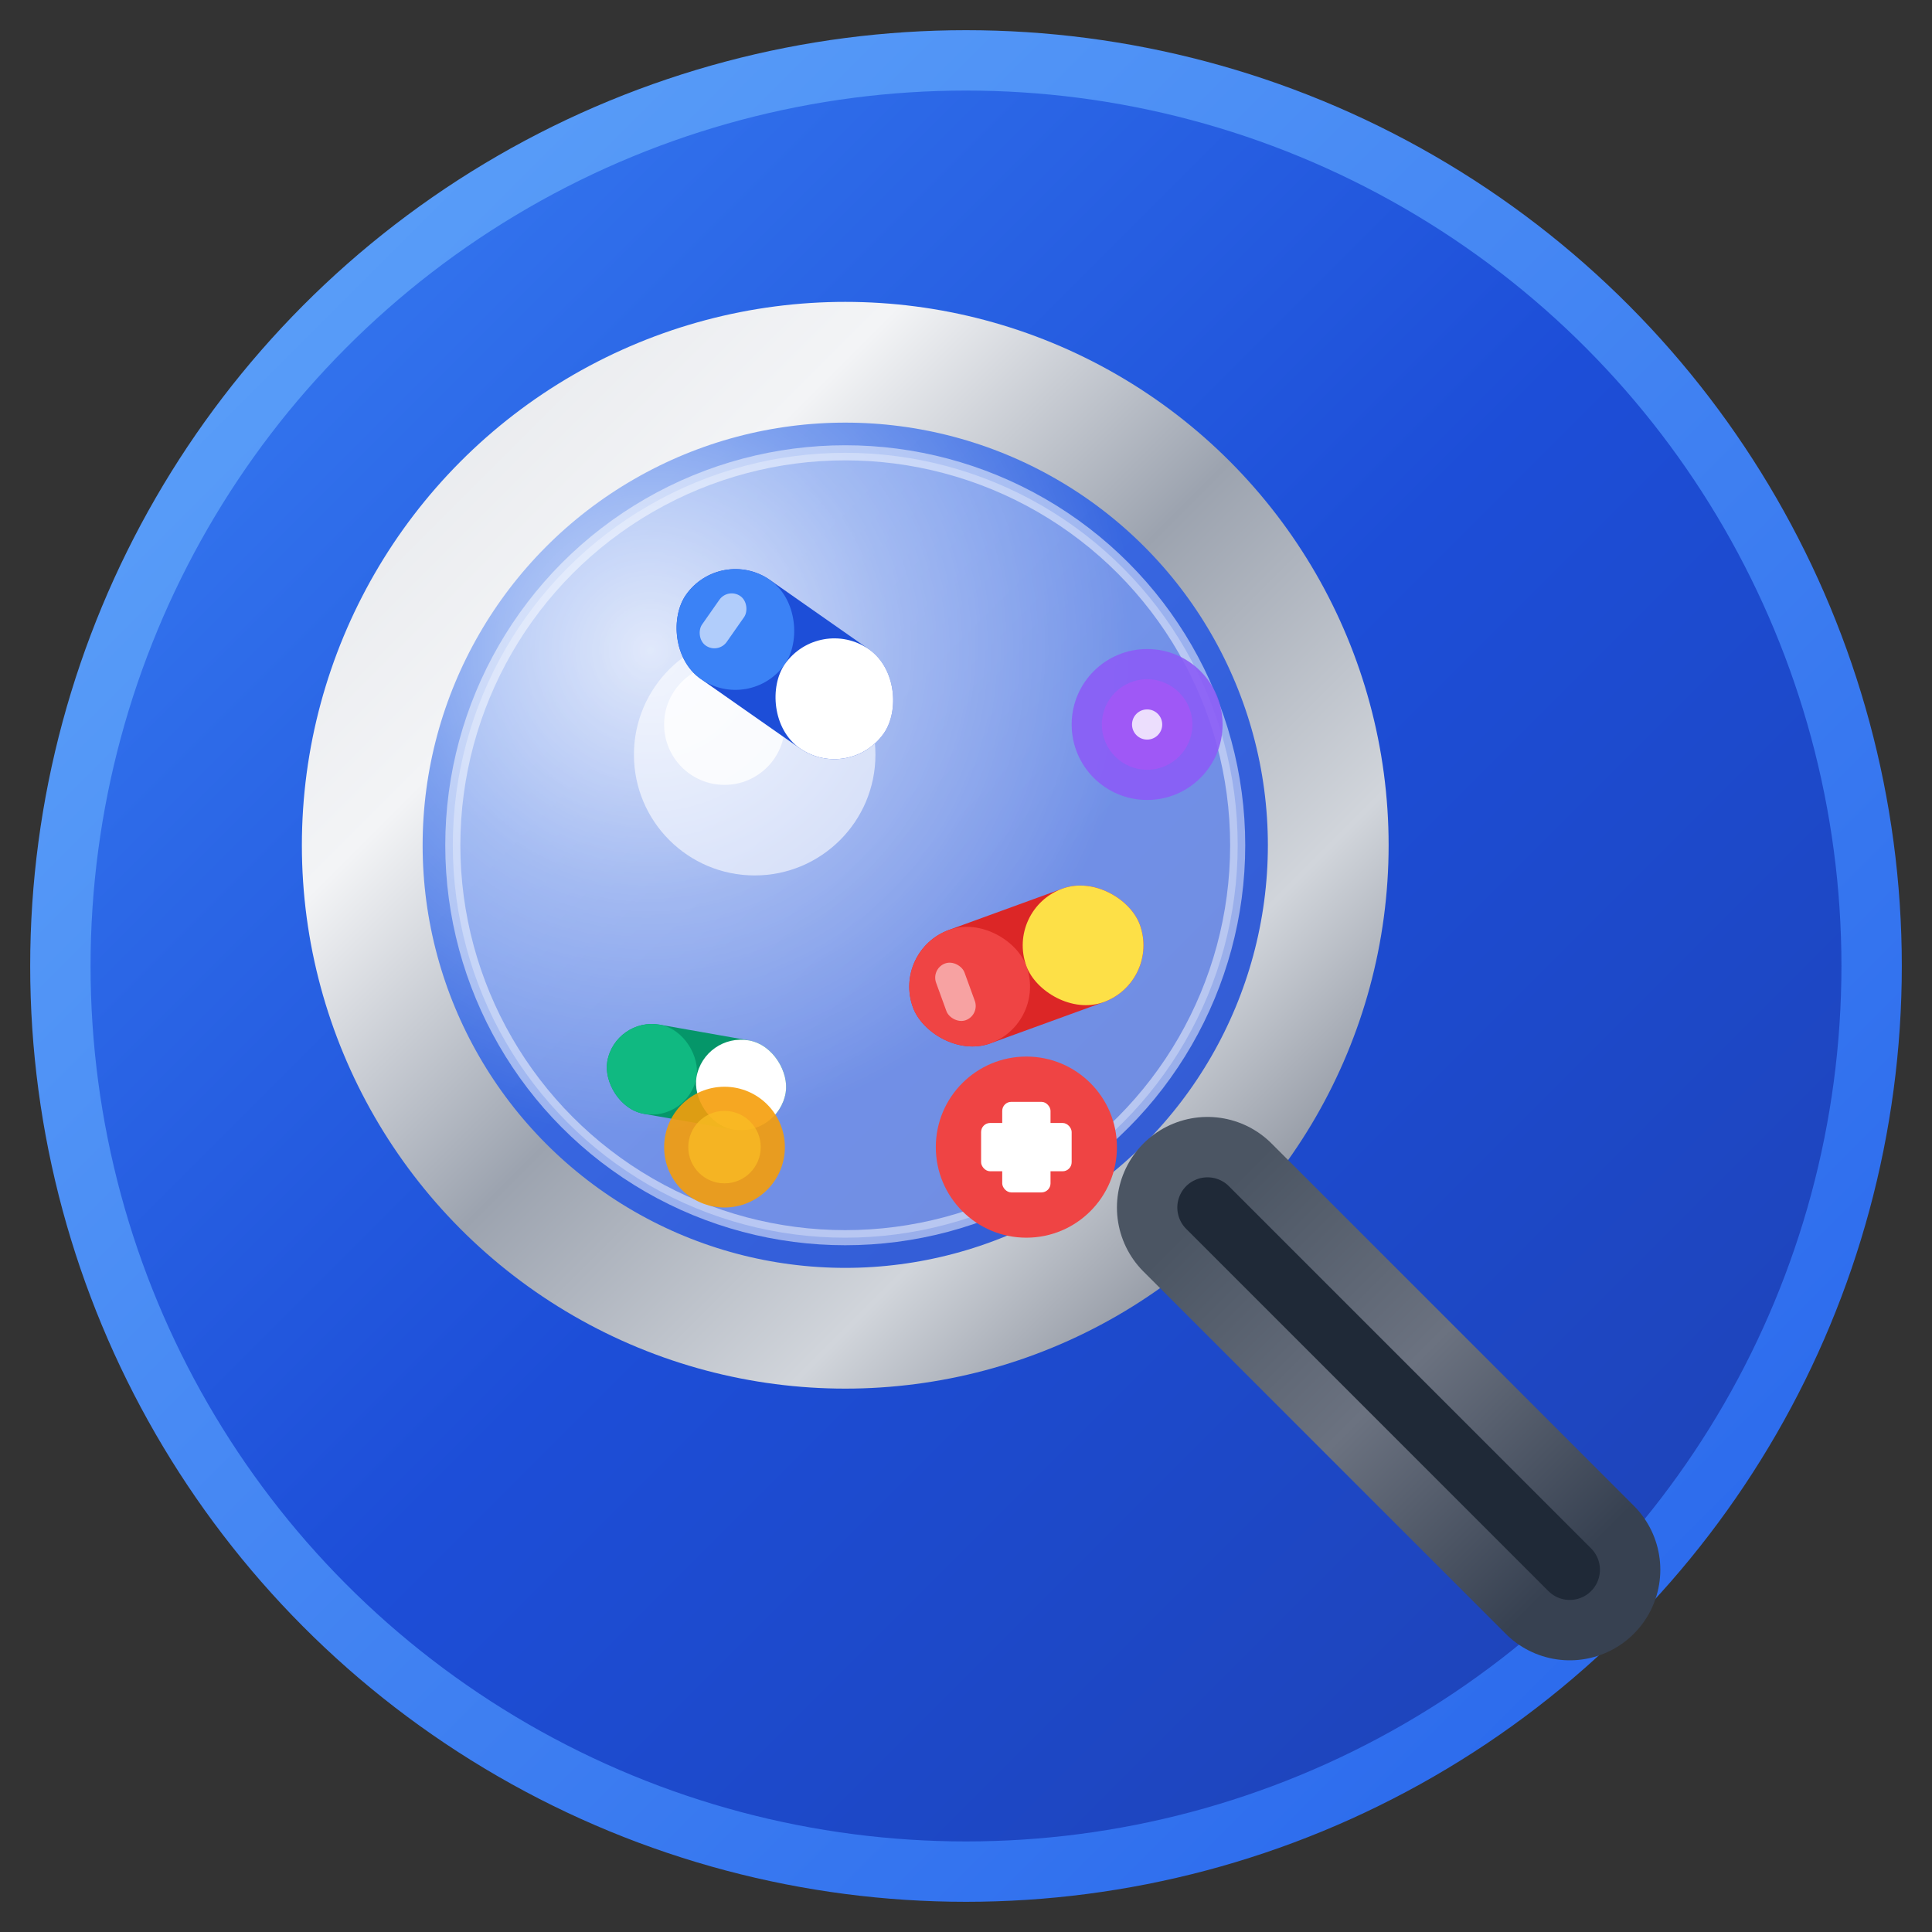 <svg width="64" height="64" viewBox="0 0 64 64" fill="none" xmlns="http://www.w3.org/2000/svg">
  <rect x="0" y="0" width="64" height="64" fill="#333333" stroke="none"/>
  <!-- Background Circle -->
  <circle cx="32" cy="32" r="30" fill="url(#gradient1)" stroke="url(#gradient2)" stroke-width="2"/>
  
  <!-- Main Magnifying Glass -->
  <g transform="translate(8, 8)">
    <!-- Lens Glass Effect Background -->
    <circle cx="20" cy="20" r="16" fill="url(#lensGradient)" stroke="#E5E7EB" stroke-width="1"/>
    
    <!-- Lens Border (Thick Chrome Ring) -->
    <circle cx="20" cy="20" r="16" stroke="url(#chromeGradient)" stroke-width="4" fill="none"/>
    
    <!-- Inner Lens Glass -->
    <circle cx="20" cy="20" r="13" fill="rgba(255,255,255,0.3)" stroke="rgba(255,255,255,0.5)" stroke-width="0.5"/>
    
    <!-- Lens Highlight -->
    <circle cx="17" cy="17" r="4" fill="rgba(255,255,255,0.6)"/>
    <circle cx="16" cy="16" r="2" fill="rgba(255,255,255,0.8)"/>
    
    <!-- Magnifying Glass Handle -->
    <path d="M32 32L44 44" stroke="url(#handleGradient)" stroke-width="6" stroke-linecap="round"/>
    <path d="M32 32L44 44" stroke="#1F2937" stroke-width="2" stroke-linecap="round"/>
    
    <!-- Pharmaceutical Capsules inside lens -->
    <g transform="translate(6, 6)">
      <!-- Capsule 1 - Large Blue/White -->
      <g transform="rotate(35 12 8)">
        <rect x="8" y="6" width="8" height="4" rx="2" ry="2" fill="#1D4ED8"/>
        <rect x="8" y="6" width="4" height="4" rx="2" ry="2" fill="#3B82F6"/>
        <rect x="12" y="6" width="4" height="4" rx="2" ry="2" fill="#FFFFFF"/>
        <!-- Capsule shine -->
        <rect x="9" y="7" width="1" height="2" rx="0.5" fill="rgba(255,255,255,0.6)"/>
      </g>
      
      <!-- Capsule 2 - Medium Red/Yellow -->
      <g transform="rotate(-20 20 18)">
        <rect x="16" y="16" width="8" height="4" rx="2" ry="2" fill="#DC2626"/>
        <rect x="16" y="16" width="4" height="4" rx="2" ry="2" fill="#EF4444"/>
        <rect x="20" y="16" width="4" height="4" rx="2" ry="2" fill="#FDE047"/>
        <!-- Capsule shine -->
        <rect x="17" y="17" width="1" height="2" rx="0.5" fill="rgba(255,255,255,0.5)"/>
      </g>
      
      <!-- Capsule 3 - Small Green -->
      <g transform="rotate(10 8 22)">
        <rect x="6" y="20" width="6" height="3" rx="1.5" ry="1.5" fill="#059669"/>
        <rect x="6" y="20" width="3" height="3" rx="1.5" ry="1.5" fill="#10B981"/>
        <rect x="9" y="20" width="3" height="3" rx="1.5" ry="1.5" fill="#FFFFFF"/>
      </g>
      
      <!-- Pills (Round tablets) -->
      <circle cx="24" cy="10" r="2.5" fill="#8B5CF6" opacity="0.9"/>
      <circle cx="24" cy="10" r="1.5" fill="#A855F7" opacity="0.7"/>
      <circle cx="24" cy="10" r="0.5" fill="rgba(255,255,255,0.8)"/>
      
      <circle cx="10" cy="24" r="2" fill="#F59E0B" opacity="0.9"/>
      <circle cx="10" cy="24" r="1.2" fill="#FBBF24" opacity="0.7"/>
      
      <!-- Medical Cross Symbol -->
      <g transform="translate(18, 22)">
        <circle cx="2" cy="2" r="3" fill="#EF4444"/>
        <rect x="1.2" y="0.5" width="1.6" height="3" fill="white" rx="0.3"/>
        <rect x="0.5" y="1.2" width="3" height="1.6" fill="white" rx="0.3"/>
      </g>
    </g>
  </g>
  
  <!-- Gradients -->
  <defs>
    <!-- Background Gradients -->
    <linearGradient id="gradient1" x1="0%" y1="0%" x2="100%" y2="100%">
      <stop offset="0%" style="stop-color:#3B82F6;stop-opacity:1" />
      <stop offset="50%" style="stop-color:#1D4ED8;stop-opacity:1" />
      <stop offset="100%" style="stop-color:#1E40AF;stop-opacity:1" />
    </linearGradient>
    <linearGradient id="gradient2" x1="0%" y1="0%" x2="100%" y2="100%">
      <stop offset="0%" style="stop-color:#60A5FA;stop-opacity:1" />
      <stop offset="100%" style="stop-color:#2563EB;stop-opacity:1" />
    </linearGradient>
    
    <!-- Lens Glass Effect -->
    <radialGradient id="lensGradient" cx="30%" cy="30%">
      <stop offset="0%" style="stop-color:rgba(255,255,255,0.8);stop-opacity:1" />
      <stop offset="50%" style="stop-color:rgba(255,255,255,0.4);stop-opacity:1" />
      <stop offset="100%" style="stop-color:rgba(255,255,255,0.1);stop-opacity:1" />
    </radialGradient>
    
    <!-- Chrome Ring Effect -->
    <linearGradient id="chromeGradient" x1="0%" y1="0%" x2="100%" y2="100%">
      <stop offset="0%" style="stop-color:#E5E7EB;stop-opacity:1" />
      <stop offset="25%" style="stop-color:#F3F4F6;stop-opacity:1" />
      <stop offset="50%" style="stop-color:#9CA3AF;stop-opacity:1" />
      <stop offset="75%" style="stop-color:#D1D5DB;stop-opacity:1" />
      <stop offset="100%" style="stop-color:#6B7280;stop-opacity:1" />
    </linearGradient>
    
    <!-- Handle Gradient -->
    <linearGradient id="handleGradient" x1="0%" y1="0%" x2="100%" y2="100%">
      <stop offset="0%" style="stop-color:#4B5563;stop-opacity:1" />
      <stop offset="50%" style="stop-color:#6B7280;stop-opacity:1" />
      <stop offset="100%" style="stop-color:#374151;stop-opacity:1" />
    </linearGradient>
  </defs>
</svg>
